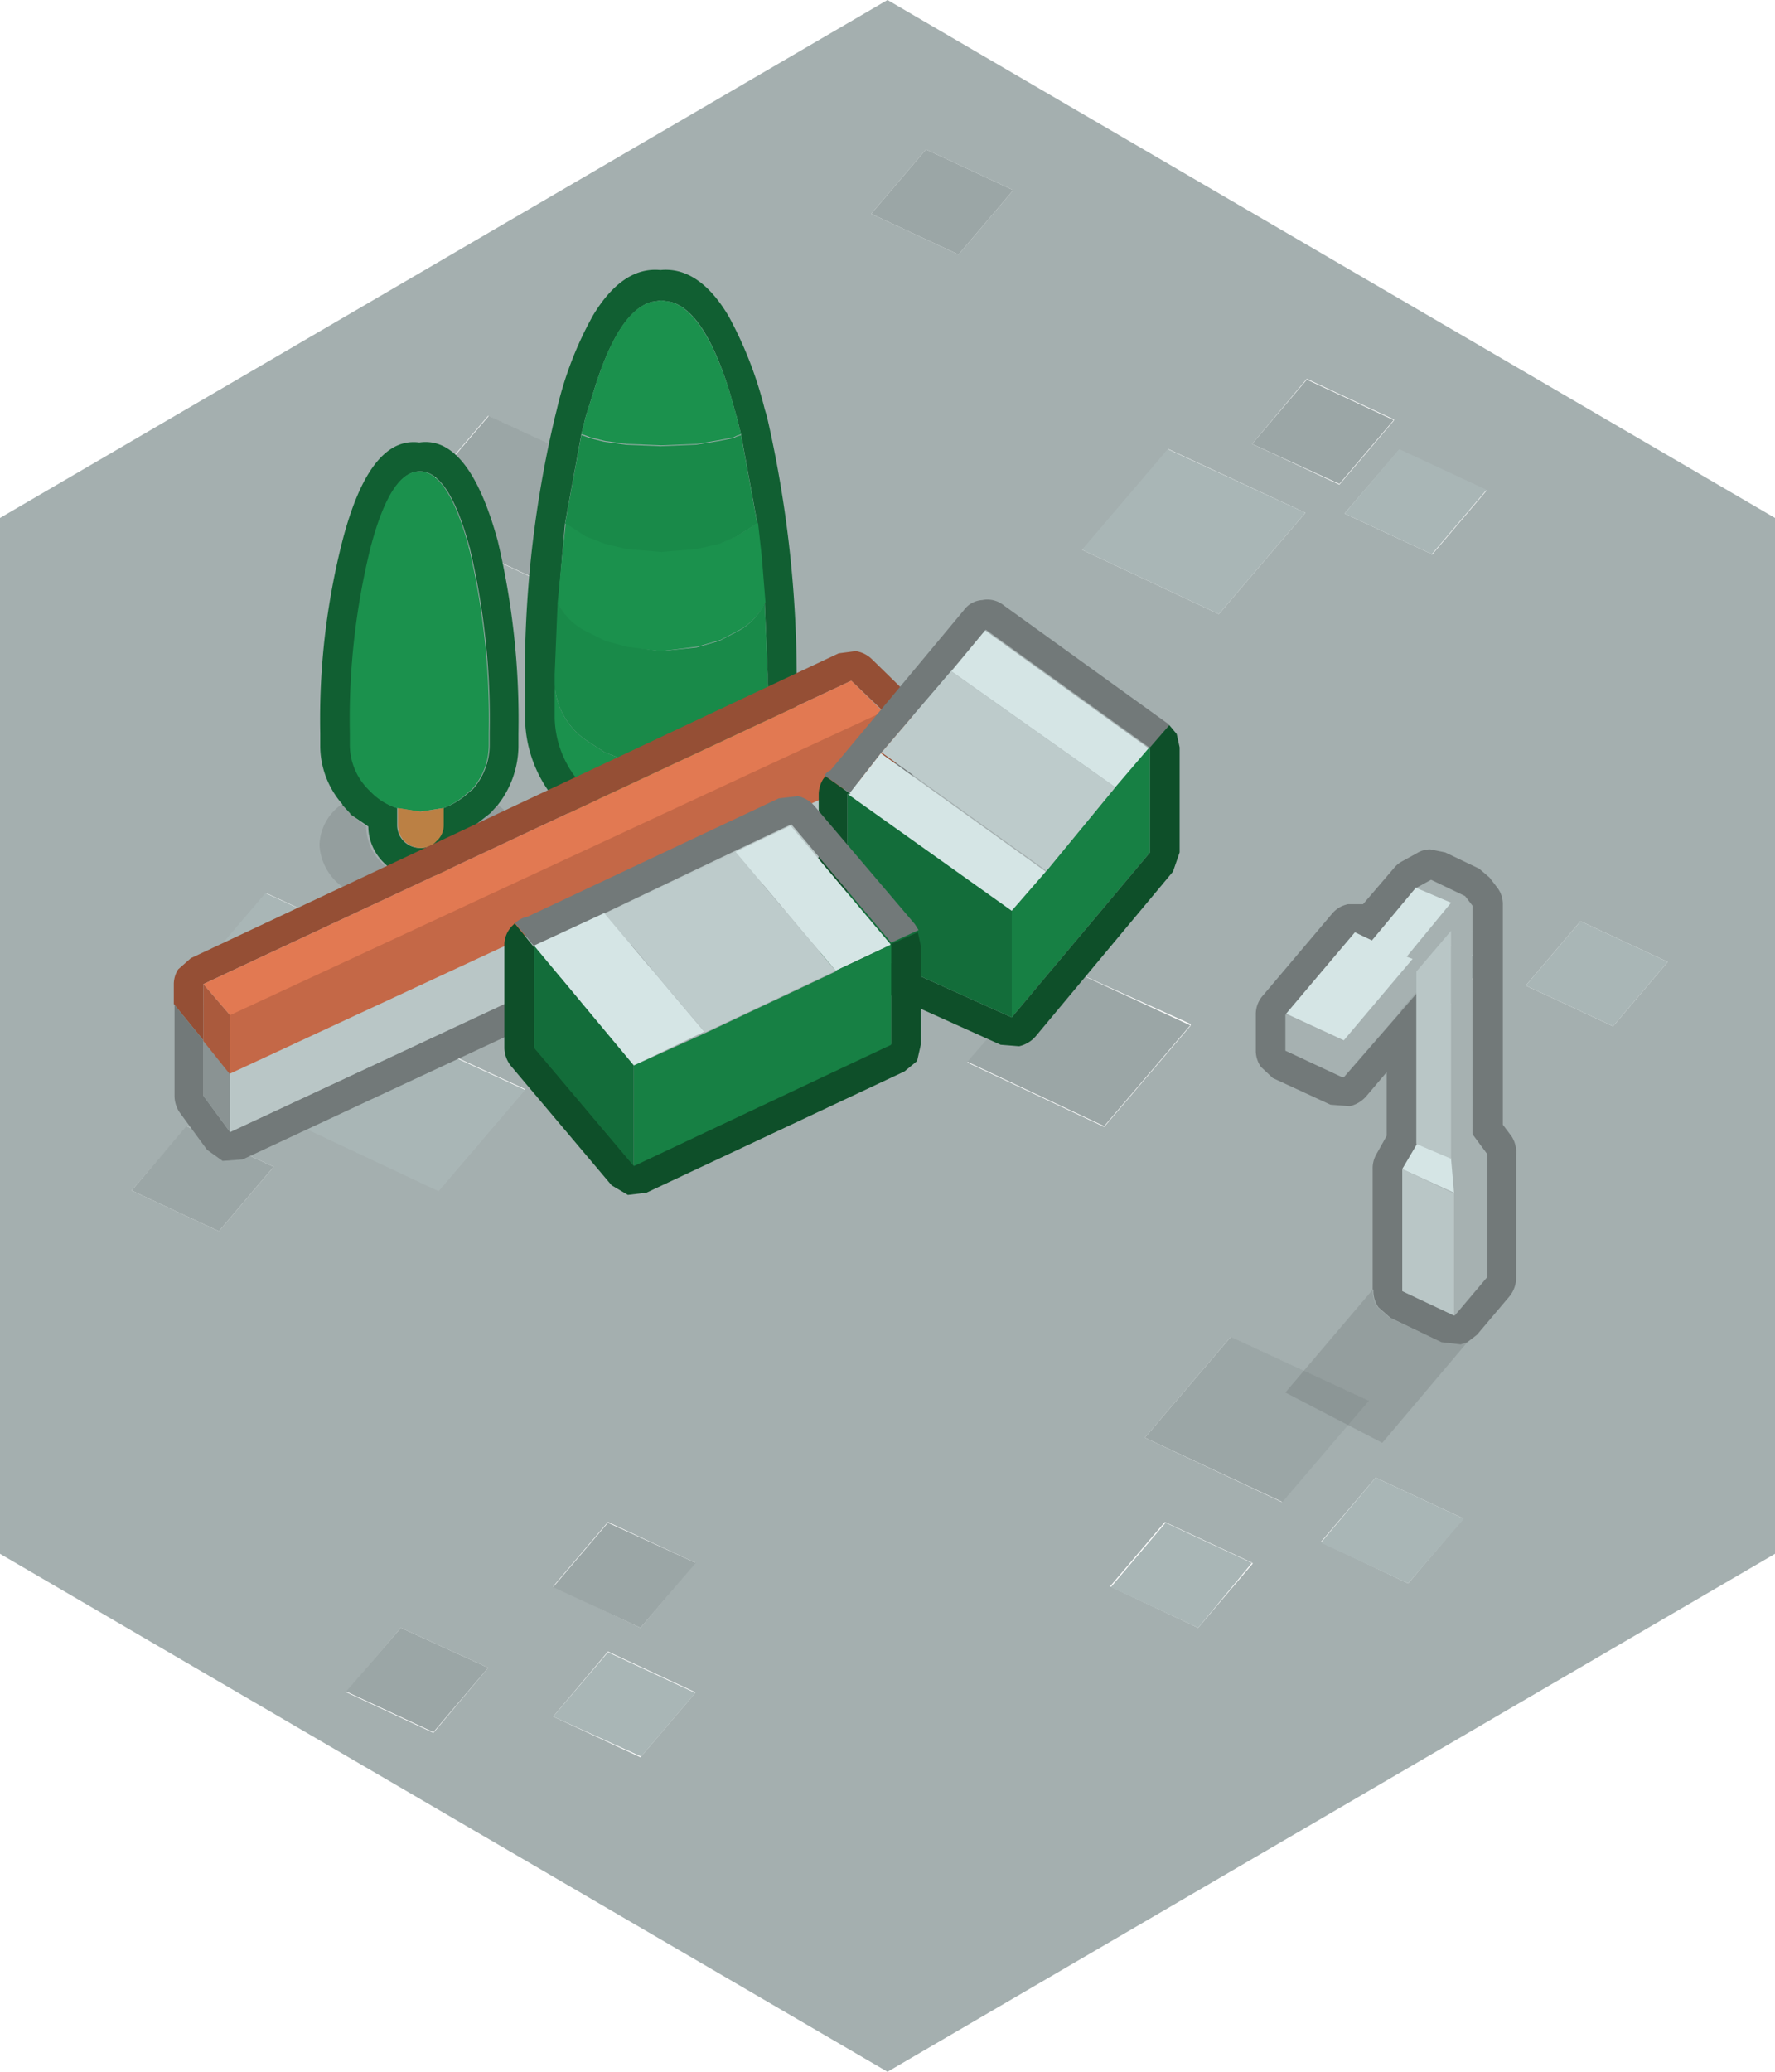 <svg xmlns="http://www.w3.org/2000/svg" viewBox="0 0 120 140"><defs><style>.cls-1{fill:#a4afaf;}.cls-2{fill:#9ba6a6;}.cls-3{fill:#a9b6b6;}.cls-4{fill:#115f32;}.cls-5{fill:#1b914d;}.cls-6{fill:#198a49;}.cls-7{fill-opacity:0.1;}.cls-8{fill:#bb8044;}.cls-9{fill:#954f35;}.cls-10{fill:#727979;}.cls-11{fill:#8a9393;}.cls-12{fill:#b9c6c6;}.cls-13{fill:#c46847;}.cls-14{fill:#aa5a3d;}.cls-15{fill:#e27952;}.cls-16{fill:#a6b1b1;}.cls-17{fill:#d5e5e5;}.cls-18{fill:#178044;}.cls-19{fill:#0e4f29;}.cls-20{fill:#bdcbcb;}.cls-21{fill:#136d3a;}</style></defs><title>Asset 91</title><g id="Layer_2" data-name="Layer 2"><g id="Layer_1-2" data-name="Layer 1"><path class="cls-1" d="M47,114.35l-5.9-2.75L37.4,116l5.9,2.75,3.7-4.35M12.15,67.15,21.4,71.5l5.85-6.85L18,60.35l-5.8,6.8m.45,8.95L8.9,80.45l5.9,2.75,3.7-4.35L12.6,76.1M0,35,60,0l60,35v70L60,140,0,105V35M64.8,17.2l3.7-4.35L62.6,10.1l-3.7,4.35,5.9,2.75M94.25,28.35l-5.9-2.75L84.65,30l5.9,2.75,3.7-4.35m2.55,9.1,3.7-4.35-5.9-2.75L90.9,34.7l5.9,2.75m-23.65-.3L82.4,41.5l5.85-6.85L79,30.35l-5.8,6.8M47,105.6l-5.9-2.75-3.7,4.35L43.3,110,47,105.6m-14-77.5-5.8,6.8,9.25,4.35,5.85-6.85-9.3-4.3M36.8,66.45l3.7-4.35-5.9-2.75L30.9,63.7l5.9,2.75m-7.15,14,5.85-6.85-9.3-4.3-5.8,6.8,9.25,4.35m41.6-18.4-5.9-2.75-3.7,4.35,5.9,2.75,3.7-4.35m9.25,7.15L71.2,65l-5.8,6.8,9.25,4.35,5.85-6.85M90.9,66.6l5.9,2.75L100.5,65l-5.9-2.75L90.9,66.6m-6.25,39-5.9-2.75-3.7,4.35L81,110l3.7-4.35M83.2,90.35l-5.8,6.8,9.25,4.35,5.85-6.85-9.3-4.3m25.85-21,3.7-4.35-5.9-2.75-3.7,4.35,5.9,2.75M98.9,102.6,93,99.85l-3.7,4.35L95.2,107l3.7-4.35M33,112.7,27.1,110l-3.7,4.35,5.9,2.75L33,112.7"/><path class="cls-2" d="M33,112.7l-3.7,4.35-5.9-2.75L27.1,110,33,112.7M12.6,76.1l5.9,2.75L14.8,83.2,8.9,80.45l3.7-4.35M94.25,28.35l-3.7,4.35L84.65,30l3.7-4.35,5.9,2.75M64.8,17.2l-5.9-2.75,3.7-4.35,5.9,2.75L64.8,17.2M33.05,28.1l9.3,4.3L36.5,39.25,27.25,34.9l5.8-6.8m14,77.5L43.3,110l-5.9-2.75,3.7-4.35L47,105.6m43.9-39,3.7-4.35L100.5,65l-3.7,4.35L90.9,66.6M80.5,69.25,74.65,76.1,65.4,71.75,71.2,65l9.3,4.3M71.25,62.1l-3.7,4.35-5.9-2.75,3.7-4.35,5.9,2.75m12,28.25,9.3,4.3-5.85,6.85L77.4,97.15l5.8-6.8"/><path class="cls-3" d="M12.15,67.15l5.8-6.8,9.3,4.3L21.4,71.5l-9.25-4.35m61-30,5.8-6.8,9.3,4.3L82.4,41.5l-9.25-4.35m23.65.3L90.9,34.7l3.7-4.35,5.9,2.75-3.7,4.35M29.65,80.5,20.4,76.15l5.8-6.8,9.3,4.3L29.65,80.5m7.15-14L30.9,63.7l3.7-4.35,5.9,2.75-3.7,4.35M84.65,105.6,81,110l-5.9-2.75,3.7-4.35,5.9,2.75m14.25-3L95.2,107l-5.9-2.75L93,99.85l5.9,2.75m10.15-33.25-5.9-2.75,3.7-4.35,5.9,2.75-3.7,4.35m-62,45-3.7,4.35L37.4,116l3.7-4.35,5.9,2.75"/><path class="cls-4" d="M50.1,29.35l-.3-1.2-.5-1.75q-1.69-5.4-3.95-6l-.65-.1-.65.1q-2.25.64-3.9,6l-.55,1.75-.3,1.2-1.1,6L38,37.6l-.25,3.1-.2,4.85v3a6.89,6.89,0,0,0,2.1,4.75l1.3,1.05,1.45.7V56.8A2.24,2.24,0,0,0,43,58.45a2.3,2.3,0,0,0,1.7.7h0A2.39,2.39,0,0,0,47.1,56.8V55.05l1.55-.75,1.15-1a6.89,6.89,0,0,0,2.1-4.75v-3l-.2-4.85-.25-3.1-.25-2.25-1.1-6M38.6,55.1l-.4-.35a8.75,8.75,0,0,1-2.7-6.1v-1.4a76,76,0,0,1,2-19l.15-.6a24.11,24.11,0,0,1,2.45-6.35q2-3.3,4.55-3.05c1.73-.17,3.27.87,4.6,3.1a26.43,26.43,0,0,1,2.45,6.3l.15.5a79,79,0,0,1,2,19.1v1.4a8.83,8.83,0,0,1-2.65,6.1l-.3.3a10.43,10.43,0,0,1-1.85,1.3v.45a4.07,4.07,0,0,1-1.2,3l-.15.15a4.07,4.07,0,0,1-3,1.2h0a4.27,4.27,0,0,1-4.35-4.35v-.45L38.6,55.1"/><path class="cls-5" d="M39.3,29.35l.3-1.2.55-1.75q1.65-5.4,3.9-6l.65-.1.65.1q2.25.64,3.95,6l.5,1.75.3,1.2-.3.1-.2.1-1,.2L47.1,30l-2.4.1L42.35,30l-1.45-.2-1-.25-.25-.1-.3-.1m11.9,6,.25,2.25.25,3.1a4.25,4.25,0,0,1-1.9,1.95l-1.15.6-1.55.45L44.7,44l-2.35-.25-1.45-.4-1.3-.65a4.25,4.25,0,0,1-1.9-1.95L38,37.6l.25-2.25.1,0,1.3.85,1.3.5,1.45.35,2.35.2,2.4-.2,1.55-.35,1.15-.5,1.35-.85.05,0m.7,10.9v2.3a6.89,6.89,0,0,1-2.1,4.75l-1.15,1-1.55.75-2.4.35-2.35-.35-1.45-.7L39.6,53.3a6.89,6.89,0,0,1-2.1-4.75v-2.3A4.92,4.92,0,0,0,39.6,50l1.3.85,1.45.55,2.35.3,2.4-.3,1.55-.6L49.8,50a4.92,4.92,0,0,0,2.1-3.75"/><path class="cls-6" d="M51.9,46.25A4.92,4.92,0,0,1,49.8,50l-1.15.8-1.55.6-2.4.3-2.35-.3-1.45-.55L39.6,50a4.92,4.92,0,0,1-2.1-3.75v-.7l.2-4.85a4.25,4.25,0,0,0,1.9,1.95l1.3.65,1.45.4L44.7,44l2.4-.25,1.55-.45,1.15-.6a4.25,4.25,0,0,0,1.9-1.95l.2,4.85v.7m-1.8-16.9,1.1,6-.05,0-1.35.85-1.15.5-1.55.35-2.4.2-2.35-.2-1.45-.35-1.3-.5-1.3-.85-.1,0,1.1-6,.3.1.25.1,1,.25,1.45.2,2.35.1,2.4-.1,1.55-.25,1-.2.2-.1.3-.1"/><path class="cls-7" d="M51,55.05l.7.3q2.81,1.5,2.8,3.6t-2.8,3.55a14.23,14.23,0,0,1-6.8,1.5,14.23,14.23,0,0,1-6.8-1.5Q35.25,61,35.25,59t2.8-3.6l.55-.25,1.75,1.25v.45a4.27,4.27,0,0,0,4.35,4.35h0a4.07,4.07,0,0,0,3-1.2l.15-.15a4.07,4.07,0,0,0,1.2-3v-.45A10.43,10.43,0,0,0,51,55.05"/><path class="cls-8" d="M47.1,55.05V56.8a2.39,2.39,0,0,1-2.35,2.35h0a2.3,2.3,0,0,1-1.7-.7,2.24,2.24,0,0,1-.65-1.65V55.05l2.35.35,2.4-.35"/><path class="cls-4" d="M30,54.6a5.1,5.1,0,0,0,1.75-1.1l.2-.15a4.53,4.53,0,0,0,1.15-3v-.85a49.92,49.92,0,0,0-1.35-12.5q-1.39-5.14-3.35-5.15t-3.3,5.15a48.37,48.37,0,0,0-1.4,12.5v.85a4.3,4.3,0,0,0,1.25,3l.15.15a4.34,4.34,0,0,0,1.75,1.1v1.15a1.54,1.54,0,0,0,1.55,1.55h0a1.35,1.35,0,0,0,1.05-.45,1.44,1.44,0,0,0,.5-1.1V54.6m-6.8-.25a6,6,0,0,1-1.5-3.9v-.9a48.75,48.75,0,0,1,1.5-13q1.84-7.09,5.2-6.65,3.34-.49,5.3,6.65a52.21,52.21,0,0,1,1.4,13v.9a6.53,6.53,0,0,1-1.4,3.95l-.5.55h0l-1.15.9a3.21,3.21,0,0,1-1,2.35l-.15.15a3.51,3.51,0,0,1-2.4.95h0a3.38,3.38,0,0,1-2.5-1,3.48,3.48,0,0,1-1.05-2.45L23.65,55h.05l-.55-.6"/><path class="cls-5" d="M26.8,54.6a4.34,4.34,0,0,1-1.75-1.1l-.15-.15a4.3,4.3,0,0,1-1.25-3v-.85a48.37,48.37,0,0,1,1.4-12.5q1.35-5.14,3.3-5.15t3.35,5.15a49.92,49.92,0,0,1,1.35,12.5v.85a4.53,4.53,0,0,1-1.15,3l-.2.15A5.1,5.1,0,0,1,30,54.6l-1.6.25L26.8,54.6"/><path class="cls-7" d="M33.65,54.4a3.36,3.36,0,0,1,1.5,2.7,3.72,3.72,0,0,1-2,3.1,8.34,8.34,0,0,1-4.75,1.3,8.57,8.57,0,0,1-4.8-1.3,3.72,3.72,0,0,1-2-3.1,3.48,3.48,0,0,1,1.5-2.75l.55.6h-.05l1.15.9a3.48,3.48,0,0,0,1.05,2.45,3.38,3.38,0,0,0,2.5,1h0a3.51,3.51,0,0,0,2.4-.95L31,58.2a3.21,3.21,0,0,0,1-2.35L33.1,55h0l.5-.55"/><path class="cls-8" d="M30,54.6v1.15a1.44,1.44,0,0,1-.5,1.1,1.35,1.35,0,0,1-1.05.45h0a1.54,1.54,0,0,1-1.55-1.55V54.6l1.55.25L30,54.6"/><path class="cls-9" d="M11.75,67.85V66.5a1.85,1.85,0,0,1,.3-1l.85-.75L56.7,44.15,57.85,44a2,2,0,0,1,1.1.55l2.15,2.1a1.82,1.82,0,0,1,.6,1.4v3l-2,1v-4L57.55,46,13.75,66.5v3.8l-2-2.45"/><path class="cls-10" d="M11.75,67.85l2,2.45v3.75l1.8,2.45L59.7,55.9V52l2-1V55.9L61.35,57l-.8.75L16.4,78.35l-1.35.1L14,77.7l-1.8-2.45a2,2,0,0,1-.4-1.2v-6.2"/><path class="cls-11" d="M15.55,76.5l-1.8-2.45V70.3l1.8,2.25v4"/><path class="cls-12" d="M15.55,76.5v-4L59.7,52v3.9L15.55,76.5"/><path class="cls-13" d="M59.7,48.05v4L15.55,72.55v-4L59.7,48.05"/><path class="cls-14" d="M13.75,70.3V66.5l1.8,2.1v4l-1.8-2.25"/><path class="cls-15" d="M13.75,66.5,57.55,46l2.15,2.1L15.55,68.6l-1.8-2.1"/><path class="cls-10" d="M92.8,87.15V79a1.9,1.9,0,0,1,.25-1l.7-1.25v-4.3l-1.4,1.65a2.11,2.11,0,0,1-1.1.65l-1.3-.1-3.9-1.8-.8-.75A1.89,1.89,0,0,1,84.9,71V68.55a1.89,1.89,0,0,1,.5-1.3l4.65-5.5a1.87,1.87,0,0,1,1.1-.65l1,0,2.1-2.45a1.8,1.8,0,0,1,.55-.45l1-.55a1.65,1.65,0,0,1,.9-.25l1,.2,2.3,1.1.7.6.5.65a1.83,1.83,0,0,1,.4,1.2V76l.6.8A2,2,0,0,1,102.5,78V86.3a2,2,0,0,1-.45,1.3l-2.2,2.6-.65.5-.45.15-1.3-.15L94,89.05l-.8-.7a1.89,1.89,0,0,1-.35-1.1v-.1m5.5,1.75,2.2-2.6V78l-1-1.35V61.2l-.5-.65-2.3-1.1-1,.55-3,3.6-1.15-.55-4.65,5.5V71l3.9,1.8,5-5.75v10.2l-1,1.7v8.3l3.5,1.65"/><path class="cls-16" d="M98.3,88.9V80.6l-.2-2.3V62.9l-2.35,2.75v1.4l-5,5.75L86.9,71V68.55l3.9,1.8,4.65-5.5-.4-.15,3-3.65-2.35-1,1-.55,2.3,1.1.5.65V76.6l1,1.35V86.3l-2.2,2.6"/><path class="cls-17" d="M95.75,60l2.35,1-3,3.65.4.15-4.65,5.5-3.9-1.8,4.65-5.5,1.15.55,3-3.6M98.1,78.3l.2,2.3L94.8,79l1-1.7,2.35,1"/><path class="cls-12" d="M98.1,78.3l-2.35-1V65.65L98.1,62.9V78.3m.2,2.3v8.3l-3.5-1.65V79l3.5,1.65"/><path class="cls-7" d="M99.2,90.7l-5.75,6.8L86.9,94.1l5.9-6.95v.1a1.89,1.89,0,0,0,.35,1.1l.8.7,3.5,1.65,1.3.15.45-.15"/><path class="cls-10" d="M55.75,52.4a.8.8,0,0,1,.4-.35l9-10.8a1.66,1.66,0,0,1,1.25-.7,1.76,1.76,0,0,1,1.45.35l11.1,8,.1.1-1.3,1.55v0l-11.1-8L64.3,45.35,59.55,50.9l-2.1,2.7-1.7-1.2"/><path class="cls-17" d="M57.45,53.6l2.1-2.7,11.15,8h0l-2.35,2.7-11.1-7.9.1,0h.05m6.85-8.25,2.35-2.85,11.1,8L75.4,53.2,64.3,45.35"/><path class="cls-18" d="M77.75,50.45V57.6L68.4,68.75v-7.2l2.35-2.7L75.4,53.2l2.35-2.75"/><path class="cls-19" d="M79.05,49l.5.6.2.9V57.6l-.45,1.3L70,70.05a2.11,2.11,0,0,1-1.1.65l-1.25-.1-11.1-5-.85-.75a1.89,1.89,0,0,1-.35-1.1V53.65a2,2,0,0,1,.3-1l.15-.2,1.7,1.2H57.4l-.1,0v10.1l11.1,5L77.75,57.6V50.5L79.05,49"/><path class="cls-20" d="M59.55,50.9l4.75-5.55L75.4,53.2l-4.65,5.65h0l-11.15-8"/><path class="cls-21" d="M68.4,61.55v7.2l-11.1-5V53.65l11.1,7.9"/><path class="cls-10" d="M34.8,62.4a1.67,1.67,0,0,1,.85-.45l17-8,1.3-.15a2.11,2.11,0,0,1,1.1.65l6.8,8,.25.4-1.85.85-6.75-8-3.7,1.75L40.9,61.7l-4.75,2.2h0V64l-1.3-1.6"/><path class="cls-19" d="M34.8,62.4,36.1,64v6.75l6.75,8,17.4-8.2V63.85l0-.05L62.05,63l.2.9V70.6L62,71.7l-.85.7L43.7,80.6l-1.25.15-1.1-.65-6.75-8a2,2,0,0,1-.5-1.3V63.9a1.82,1.82,0,0,1,.6-1.4l.1-.1"/><path class="cls-17" d="M36.1,63.9h0l4.75-2.2,6.75,8,.05,0L42.85,72,36.1,63.9m13.65-6.35,3.7-1.75,6.75,8,0,.05L56.5,65.6v0l-6.75-8"/><path class="cls-18" d="M56.5,65.6l3.75-1.75V70.6l-17.4,8.2V72l4.85-2.2,8.8-4.15"/><path class="cls-20" d="M56.5,65.6l-8.8,4.15-.05,0-6.75-8,8.85-4.15,6.75,8v0"/><path class="cls-21" d="M36.1,64v-.1L42.85,72V78.8l-6.75-8V64"/></g></g></svg>